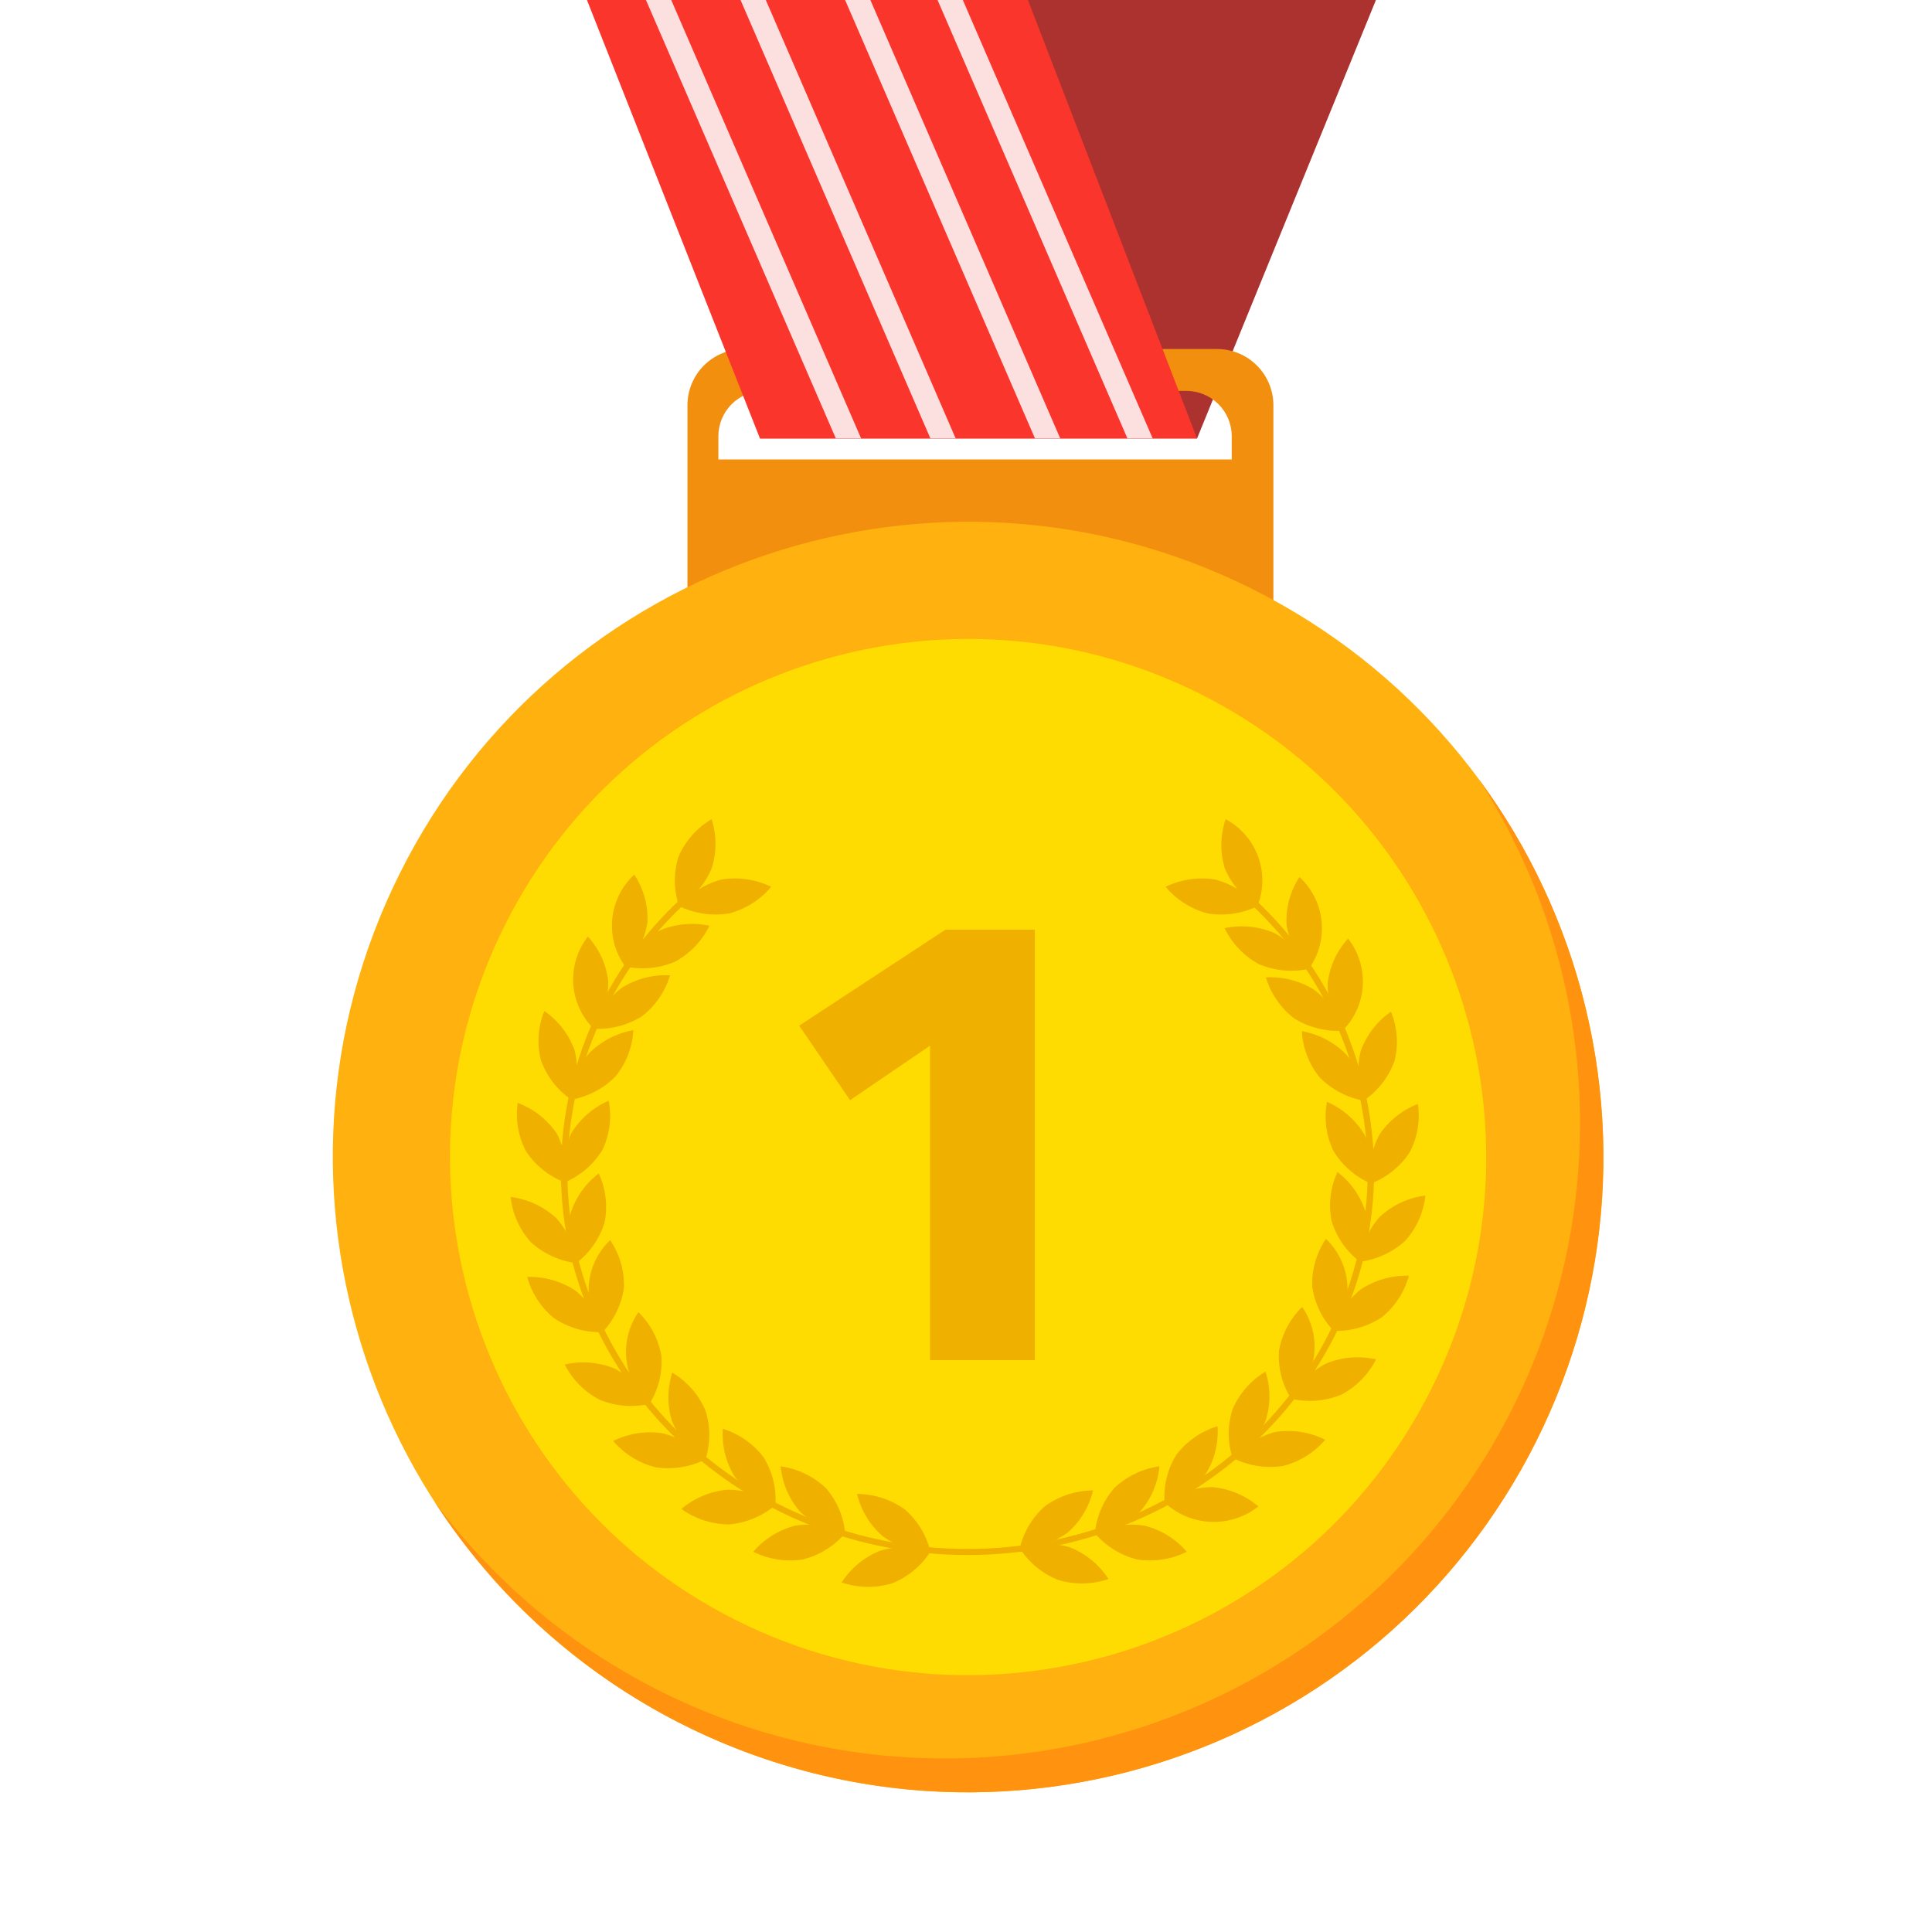 <svg fill="none" height="40" viewBox="0 0 40 40" width="40" xmlns="http://www.w3.org/2000/svg">
    <g clip-path="url(#clip0)">
        <path d="M29.14 -1.6L24.784 9.077H15.734L19.756 -1.6H29.14Z" fill="#AB322F" />
        <path
            d="M25.198 7.226H15.399C15.246 7.225 15.095 7.255 14.953 7.314C14.812 7.372 14.683 7.458 14.575 7.566C14.466 7.674 14.38 7.803 14.322 7.944C14.263 8.086 14.233 8.237 14.233 8.39V14.63H26.364V8.39C26.364 8.081 26.241 7.785 26.022 7.567C25.803 7.348 25.507 7.226 25.198 7.226ZM25.502 9.512H14.873V9.032C14.873 8.783 14.972 8.544 15.148 8.368C15.324 8.192 15.563 8.093 15.812 8.093H24.562C24.812 8.093 25.05 8.192 25.227 8.368C25.403 8.544 25.502 8.783 25.502 9.032V9.512Z"
            fill="#F28F0E" />
        <path d="M11.521 -1.6L15.734 9.077H24.783L20.665 -1.6H11.521Z" fill="#FA352C" />
        <path d="M17.828 9.077L13.204 -1.6H12.681L17.305 9.077H17.828Z" fill="#FCE0E0" />
        <path d="M19.786 9.077L15.162 -1.6H14.639L19.263 9.077H19.786Z" fill="#FCE0E0" />
        <path d="M21.951 9.077L17.327 -1.6H16.804L21.428 9.077H21.951Z" fill="#FCE0E0" />
        <path d="M23.865 9.077L19.241 -1.6H18.718L23.342 9.077H23.865Z" fill="#FCE0E0" />
        <path
            d="M31.805 29.837C35.054 23.342 32.421 15.442 25.926 12.194C19.43 8.945 11.53 11.578 8.282 18.073C5.033 24.569 7.666 32.468 14.162 35.717C20.657 38.966 28.556 36.333 31.805 29.837Z"
            fill="#FFB10F" />
        <path
            d="M30.617 16.133C32.466 19.003 33.127 22.48 32.459 25.829C31.791 29.177 29.846 32.135 27.038 34.076C24.228 36.017 20.775 36.789 17.406 36.23C14.038 35.67 11.019 33.823 8.988 31.078C9.943 32.56 11.186 33.835 12.643 34.828C14.101 35.82 15.743 36.509 17.471 36.854C19.2 37.199 20.981 37.192 22.707 36.835C24.434 36.478 26.071 35.778 27.521 34.776C28.972 33.774 30.206 32.49 31.15 31.001C32.095 29.513 32.73 27.849 33.019 26.11C33.308 24.371 33.244 22.592 32.831 20.878C32.419 19.164 31.666 17.55 30.617 16.133Z"
            fill="#FF930F" />
        <path
            d="M29.636 28.753C32.285 23.455 30.138 17.013 24.841 14.363C19.543 11.714 13.101 13.861 10.451 19.158C7.802 24.456 9.949 30.898 15.246 33.548C20.544 36.197 26.986 34.05 29.636 28.753Z"
            fill="#FFDC01" />
        <path
            d="M18.732 31.25C18.997 31.479 19.183 31.786 19.264 32.127C18.909 32.125 18.564 32.013 18.276 31.806C18.011 31.578 17.825 31.271 17.745 30.93C18.099 30.932 18.444 31.044 18.732 31.25Z"
            fill="#F0B000" />
        <path
            d="M18.225 32.105C18.565 32.006 18.927 32.014 19.263 32.126C19.072 32.424 18.792 32.654 18.463 32.784C18.123 32.884 17.761 32.877 17.425 32.763C17.616 32.466 17.896 32.236 18.225 32.105Z"
            fill="#F0B000" />
        <path
            d="M17.095 30.805C17.326 31.068 17.467 31.398 17.499 31.747C17.149 31.698 16.823 31.541 16.566 31.299C16.335 31.036 16.194 30.707 16.163 30.358C16.512 30.408 16.838 30.564 17.095 30.805Z"
            fill="#F0B000" />
        <path
            d="M16.473 31.585C16.823 31.532 17.181 31.587 17.499 31.745C17.269 32.013 16.961 32.202 16.619 32.288C16.269 32.341 15.912 32.285 15.595 32.128C15.824 31.86 16.131 31.671 16.473 31.585Z"
            fill="#F0B000" />
        <path
            d="M15.807 30.168C15.992 30.464 16.078 30.811 16.054 31.16C15.72 31.056 15.426 30.851 15.212 30.574C15.027 30.277 14.941 29.93 14.966 29.581C15.3 29.685 15.594 29.89 15.807 30.168Z"
            fill="#F0B000" />
        <path
            d="M15.068 30.842C15.422 30.844 15.766 30.956 16.054 31.162C15.783 31.392 15.447 31.531 15.094 31.562C14.739 31.559 14.395 31.448 14.106 31.242C14.378 31.012 14.714 30.872 15.068 30.842Z"
            fill="#F0B000" />
        <path
            d="M14.604 29.198C14.712 29.53 14.712 29.887 14.604 30.219C14.299 30.038 14.06 29.765 13.919 29.44C13.811 29.108 13.811 28.75 13.919 28.419C14.224 28.6 14.464 28.873 14.604 29.198Z"
            fill="#F0B000" />
        <path
            d="M13.721 29.675C14.063 29.761 14.37 29.951 14.599 30.219C14.282 30.376 13.924 30.432 13.574 30.379C13.231 30.293 12.924 30.102 12.695 29.834C13.013 29.676 13.371 29.621 13.721 29.675Z"
            fill="#F0B000" />
        <path
            d="M13.694 28.074C13.718 28.422 13.632 28.77 13.446 29.066C13.182 28.832 13.013 28.509 12.971 28.159C12.929 27.809 13.017 27.456 13.218 27.166C13.468 27.411 13.635 27.729 13.694 28.074Z"
            fill="#F0B000" />
        <path
            d="M12.721 28.333C13.035 28.494 13.291 28.751 13.452 29.066C13.107 29.145 12.745 29.116 12.417 28.982C12.104 28.821 11.85 28.564 11.692 28.25C12.035 28.171 12.394 28.2 12.721 28.333Z"
            fill="#F0B000" />
        <path
            d="M12.918 26.659C12.87 27.006 12.714 27.329 12.473 27.582C12.261 27.3 12.161 26.95 12.19 26.599C12.22 26.247 12.377 25.918 12.633 25.675C12.829 25.965 12.929 26.309 12.918 26.659Z"
            fill="#F0B000" />
        <path
            d="M11.913 26.72C12.186 26.941 12.382 27.242 12.473 27.581C12.119 27.591 11.771 27.491 11.476 27.296C11.203 27.076 11.007 26.775 10.915 26.437C11.268 26.426 11.617 26.525 11.913 26.72Z"
            fill="#F0B000" />
        <path
            d="M12.518 25.309C12.415 25.644 12.209 25.939 11.93 26.152C11.783 25.835 11.74 25.479 11.809 25.136C11.911 24.801 12.117 24.506 12.396 24.294C12.543 24.611 12.585 24.966 12.518 25.309Z"
            fill="#F0B000" />
        <path
            d="M11.514 25.216C11.748 25.476 11.894 25.804 11.93 26.152C11.579 26.107 11.251 25.955 10.989 25.717C10.755 25.456 10.609 25.129 10.572 24.781C10.923 24.825 11.253 24.977 11.514 25.216Z"
            fill="#F0B000" />
        <path
            d="M12.475 23.804C12.291 24.106 12.017 24.342 11.692 24.48C11.628 24.137 11.675 23.782 11.825 23.467C12.007 23.166 12.279 22.929 12.602 22.79C12.669 23.133 12.624 23.489 12.475 23.804Z"
            fill="#F0B000" />
        <path
            d="M11.532 23.475C11.69 23.785 11.746 24.137 11.692 24.48C11.366 24.354 11.086 24.131 10.892 23.84C10.729 23.531 10.668 23.179 10.719 22.834C11.051 22.957 11.335 23.182 11.532 23.475Z"
            fill="#F0B000" />
        <path
            d="M12.742 22.288C12.493 22.539 12.173 22.707 11.825 22.768C11.842 22.417 11.972 22.081 12.194 21.808C12.444 21.557 12.764 21.39 13.113 21.328C13.095 21.68 12.964 22.016 12.742 22.288Z"
            fill="#F0B000" />
        <path
            d="M11.897 21.746C11.982 22.084 11.956 22.441 11.825 22.765C11.535 22.566 11.316 22.281 11.198 21.95C11.113 21.612 11.138 21.255 11.27 20.931C11.559 21.13 11.778 21.415 11.897 21.746Z"
            fill="#F0B000" />
        <path
            d="M13.292 21.04C12.992 21.228 12.641 21.318 12.287 21.299C12.387 20.963 12.591 20.666 12.87 20.453C13.169 20.265 13.52 20.174 13.873 20.193C13.773 20.529 13.569 20.826 13.292 21.04Z"
            fill="#F0B000" />
        <path
            d="M12.594 20.32C12.598 20.669 12.49 21.011 12.287 21.296C12.039 21.047 11.89 20.716 11.868 20.365C11.847 20.014 11.955 19.667 12.172 19.39C12.407 19.648 12.555 19.973 12.594 20.32Z"
            fill="#F0B000" />
        <path
            d="M13.978 19.91C13.652 20.049 13.291 20.084 12.945 20.011C13.099 19.694 13.348 19.433 13.657 19.265C13.982 19.127 14.343 19.092 14.689 19.166C14.536 19.482 14.287 19.742 13.978 19.91Z"
            fill="#F0B000" />
        <path
            d="M13.405 19.094C13.353 19.441 13.191 19.762 12.945 20.011C12.737 19.726 12.642 19.374 12.676 19.023C12.711 18.672 12.873 18.346 13.132 18.107C13.325 18.399 13.421 18.744 13.405 19.094Z"
            fill="#F0B000" />
        <path
            d="M21.642 31.177C21.377 31.407 21.192 31.714 21.113 32.056C21.466 32.053 21.811 31.941 22.098 31.736C22.364 31.507 22.55 31.199 22.63 30.857C22.275 30.86 21.931 30.972 21.642 31.177Z"
            fill="#F0B000" />
        <path
            d="M22.15 32.035C21.81 31.935 21.448 31.942 21.113 32.056C21.304 32.353 21.584 32.584 21.913 32.713C22.253 32.813 22.616 32.806 22.951 32.693C22.76 32.395 22.479 32.164 22.15 32.035Z"
            fill="#F0B000" />
        <path
            d="M23.073 30.805C22.842 31.068 22.701 31.398 22.669 31.747C23.019 31.698 23.345 31.541 23.602 31.299C23.833 31.036 23.974 30.707 24.005 30.358C23.656 30.407 23.33 30.563 23.073 30.805Z"
            fill="#F0B000" />
        <path
            d="M23.692 31.586C23.342 31.532 22.985 31.588 22.668 31.746C22.898 32.013 23.204 32.203 23.546 32.288C23.897 32.341 24.255 32.285 24.572 32.128C24.342 31.86 24.035 31.671 23.692 31.586Z"
            fill="#F0B000" />
        <path
            d="M24.358 30.115C24.172 30.411 24.086 30.759 24.111 31.107C24.448 31.004 24.745 30.799 24.961 30.52C25.147 30.224 25.233 29.876 25.207 29.528C24.87 29.631 24.573 29.836 24.358 30.115Z"
            fill="#F0B000" />
        <path
            d="M25.099 30.789C24.744 30.791 24.4 30.903 24.111 31.109C24.372 31.352 24.711 31.494 25.068 31.509C25.424 31.523 25.774 31.41 26.054 31.189C25.784 30.96 25.451 30.82 25.099 30.789Z"
            fill="#F0B000" />
        <path
            d="M25.521 29.17C25.412 29.502 25.412 29.86 25.521 30.192C25.823 30.012 26.061 29.741 26.201 29.419C26.309 29.087 26.309 28.729 26.201 28.397C25.899 28.578 25.662 28.848 25.521 29.17Z"
            fill="#F0B000" />
        <path
            d="M26.412 29.646C26.07 29.732 25.763 29.923 25.534 30.192C25.851 30.35 26.209 30.405 26.559 30.352C26.902 30.267 27.209 30.076 27.438 29.808C27.12 29.65 26.762 29.593 26.412 29.646Z"
            fill="#F0B000" />
        <path
            d="M26.479 27.971C26.457 28.319 26.546 28.665 26.732 28.96C26.996 28.726 27.166 28.403 27.207 28.053C27.249 27.702 27.161 27.349 26.959 27.059C26.707 27.305 26.539 27.624 26.479 27.971Z"
            fill="#F0B000" />
        <path
            d="M27.452 28.231C27.142 28.393 26.89 28.648 26.732 28.96C27.077 29.04 27.439 29.01 27.767 28.877C28.079 28.714 28.331 28.458 28.49 28.144C28.144 28.065 27.781 28.095 27.452 28.231Z"
            fill="#F0B000" />
        <path
            d="M27.167 26.632C27.215 26.979 27.37 27.302 27.612 27.555C27.823 27.273 27.924 26.923 27.894 26.572C27.865 26.221 27.707 25.892 27.452 25.649C27.256 25.939 27.157 26.282 27.167 26.632Z"
            fill="#F0B000" />
        <path
            d="M28.172 26.696C27.899 26.916 27.703 27.217 27.61 27.555C27.964 27.566 28.313 27.467 28.609 27.272C28.882 27.052 29.078 26.751 29.17 26.413C28.816 26.402 28.468 26.501 28.172 26.696Z"
            fill="#F0B000" />
        <path
            d="M27.569 25.28C27.671 25.616 27.877 25.911 28.156 26.123C28.304 25.807 28.346 25.451 28.278 25.109C28.176 24.773 27.97 24.478 27.691 24.266C27.543 24.582 27.5 24.938 27.569 25.28Z"
            fill="#F0B000" />
        <path
            d="M28.572 25.187C28.337 25.447 28.192 25.775 28.156 26.123C28.506 26.078 28.834 25.926 29.095 25.688C29.329 25.428 29.475 25.1 29.511 24.752C29.16 24.796 28.832 24.948 28.572 25.187Z"
            fill="#F0B000" />
        <path
            d="M27.606 23.827C27.788 24.128 28.06 24.364 28.383 24.504C28.447 24.16 28.401 23.805 28.25 23.489C28.068 23.189 27.796 22.952 27.473 22.812C27.409 23.156 27.455 23.511 27.606 23.827Z"
            fill="#F0B000" />
        <path
            d="M28.556 23.496C28.393 23.805 28.332 24.158 28.383 24.504C28.71 24.378 28.989 24.155 29.183 23.864C29.347 23.555 29.407 23.202 29.356 22.856C29.03 22.982 28.75 23.205 28.556 23.496Z"
            fill="#F0B000" />
        <path
            d="M27.324 22.309C27.573 22.56 27.894 22.728 28.242 22.789C28.223 22.437 28.093 22.101 27.871 21.829C27.622 21.578 27.301 21.41 26.953 21.349C26.972 21.7 27.102 22.036 27.324 22.309Z"
            fill="#F0B000" />
        <path
            d="M28.172 21.76C28.087 22.099 28.113 22.456 28.246 22.779C28.535 22.58 28.754 22.295 28.873 21.965C28.956 21.625 28.931 21.269 28.799 20.945C28.51 21.145 28.291 21.43 28.172 21.76Z"
            fill="#F0B000" />
        <path
            d="M26.79 21.082C27.09 21.27 27.441 21.36 27.795 21.341C27.694 21.005 27.491 20.708 27.212 20.494C26.912 20.307 26.562 20.217 26.209 20.235C26.309 20.571 26.512 20.867 26.79 21.082Z"
            fill="#F0B000" />
        <path
            d="M27.487 20.364C27.484 20.714 27.591 21.056 27.795 21.34C28.044 21.091 28.194 20.76 28.215 20.408C28.236 20.056 28.128 19.709 27.91 19.432C27.674 19.69 27.526 20.017 27.487 20.364Z"
            fill="#F0B000" />
        <path
            d="M26.063 19.962C26.39 20.099 26.75 20.134 27.097 20.061C26.943 19.744 26.694 19.484 26.385 19.317C26.06 19.178 25.699 19.143 25.353 19.216C25.506 19.533 25.754 19.794 26.063 19.962Z"
            fill="#F0B000" />
        <path
            d="M26.636 19.145C26.69 19.491 26.851 19.811 27.097 20.061C27.304 19.775 27.398 19.423 27.362 19.072C27.327 18.721 27.163 18.395 26.904 18.157C26.712 18.45 26.619 18.796 26.636 19.145Z"
            fill="#F0B000" />
        <path
            d="M25.676 18.349C25.652 18.373 25.627 18.395 25.601 18.416L25.575 18.433C26.428 19.144 27.115 20.032 27.588 21.035C28.062 22.038 28.311 23.133 28.317 24.243C28.317 28.563 24.601 32.069 20.031 32.069C15.461 32.069 11.746 28.558 11.746 24.243C11.752 23.183 11.979 22.135 12.414 21.168C12.848 20.201 13.48 19.335 14.269 18.627C14.223 18.614 14.178 18.596 14.135 18.574C13.345 19.293 12.713 20.168 12.279 21.144C11.844 22.12 11.617 23.175 11.612 24.243C11.612 28.627 15.389 32.195 20.031 32.195C24.673 32.195 28.45 28.627 28.45 24.243C28.443 23.118 28.192 22.008 27.713 20.99C27.233 19.972 26.538 19.071 25.676 18.349Z"
            fill="#F0B000" />
        <path
            d="M15.094 18.912C14.744 18.969 14.385 18.917 14.066 18.763C14.293 18.492 14.598 18.299 14.94 18.209C15.29 18.153 15.648 18.206 15.967 18.36C15.741 18.63 15.435 18.823 15.094 18.912Z"
            fill="#F0B000" />
        <path
            d="M14.732 17.984C14.595 18.308 14.36 18.58 14.06 18.763C13.947 18.433 13.942 18.074 14.046 17.741C14.185 17.414 14.426 17.14 14.732 16.96C14.841 17.293 14.841 17.651 14.732 17.984Z"
            fill="#F0B000" />
        <path
            d="M25.005 18.912C25.355 18.969 25.714 18.917 26.033 18.763C25.806 18.492 25.501 18.299 25.159 18.209C24.809 18.153 24.451 18.206 24.132 18.36C24.358 18.63 24.664 18.823 25.005 18.912Z"
            fill="#F0B000" />
        <path
            d="M25.36 17.984C25.497 18.308 25.733 18.58 26.033 18.763C26.164 18.434 26.17 18.069 26.049 17.736C25.927 17.403 25.688 17.127 25.376 16.96C25.261 17.291 25.256 17.65 25.36 17.984Z"
            fill="#F0B000" />
        <path
            d="M19.575 19.248H21.425V28.16H19.255V21.65L17.599 22.778L16.546 21.235L19.575 19.248Z"
            fill="#F0B000" />
    </g>
    <defs>
        <clipPath id="clip0">
            <rect fill="white" height="40" width="40" />
        </clipPath>
    </defs>
</svg>
